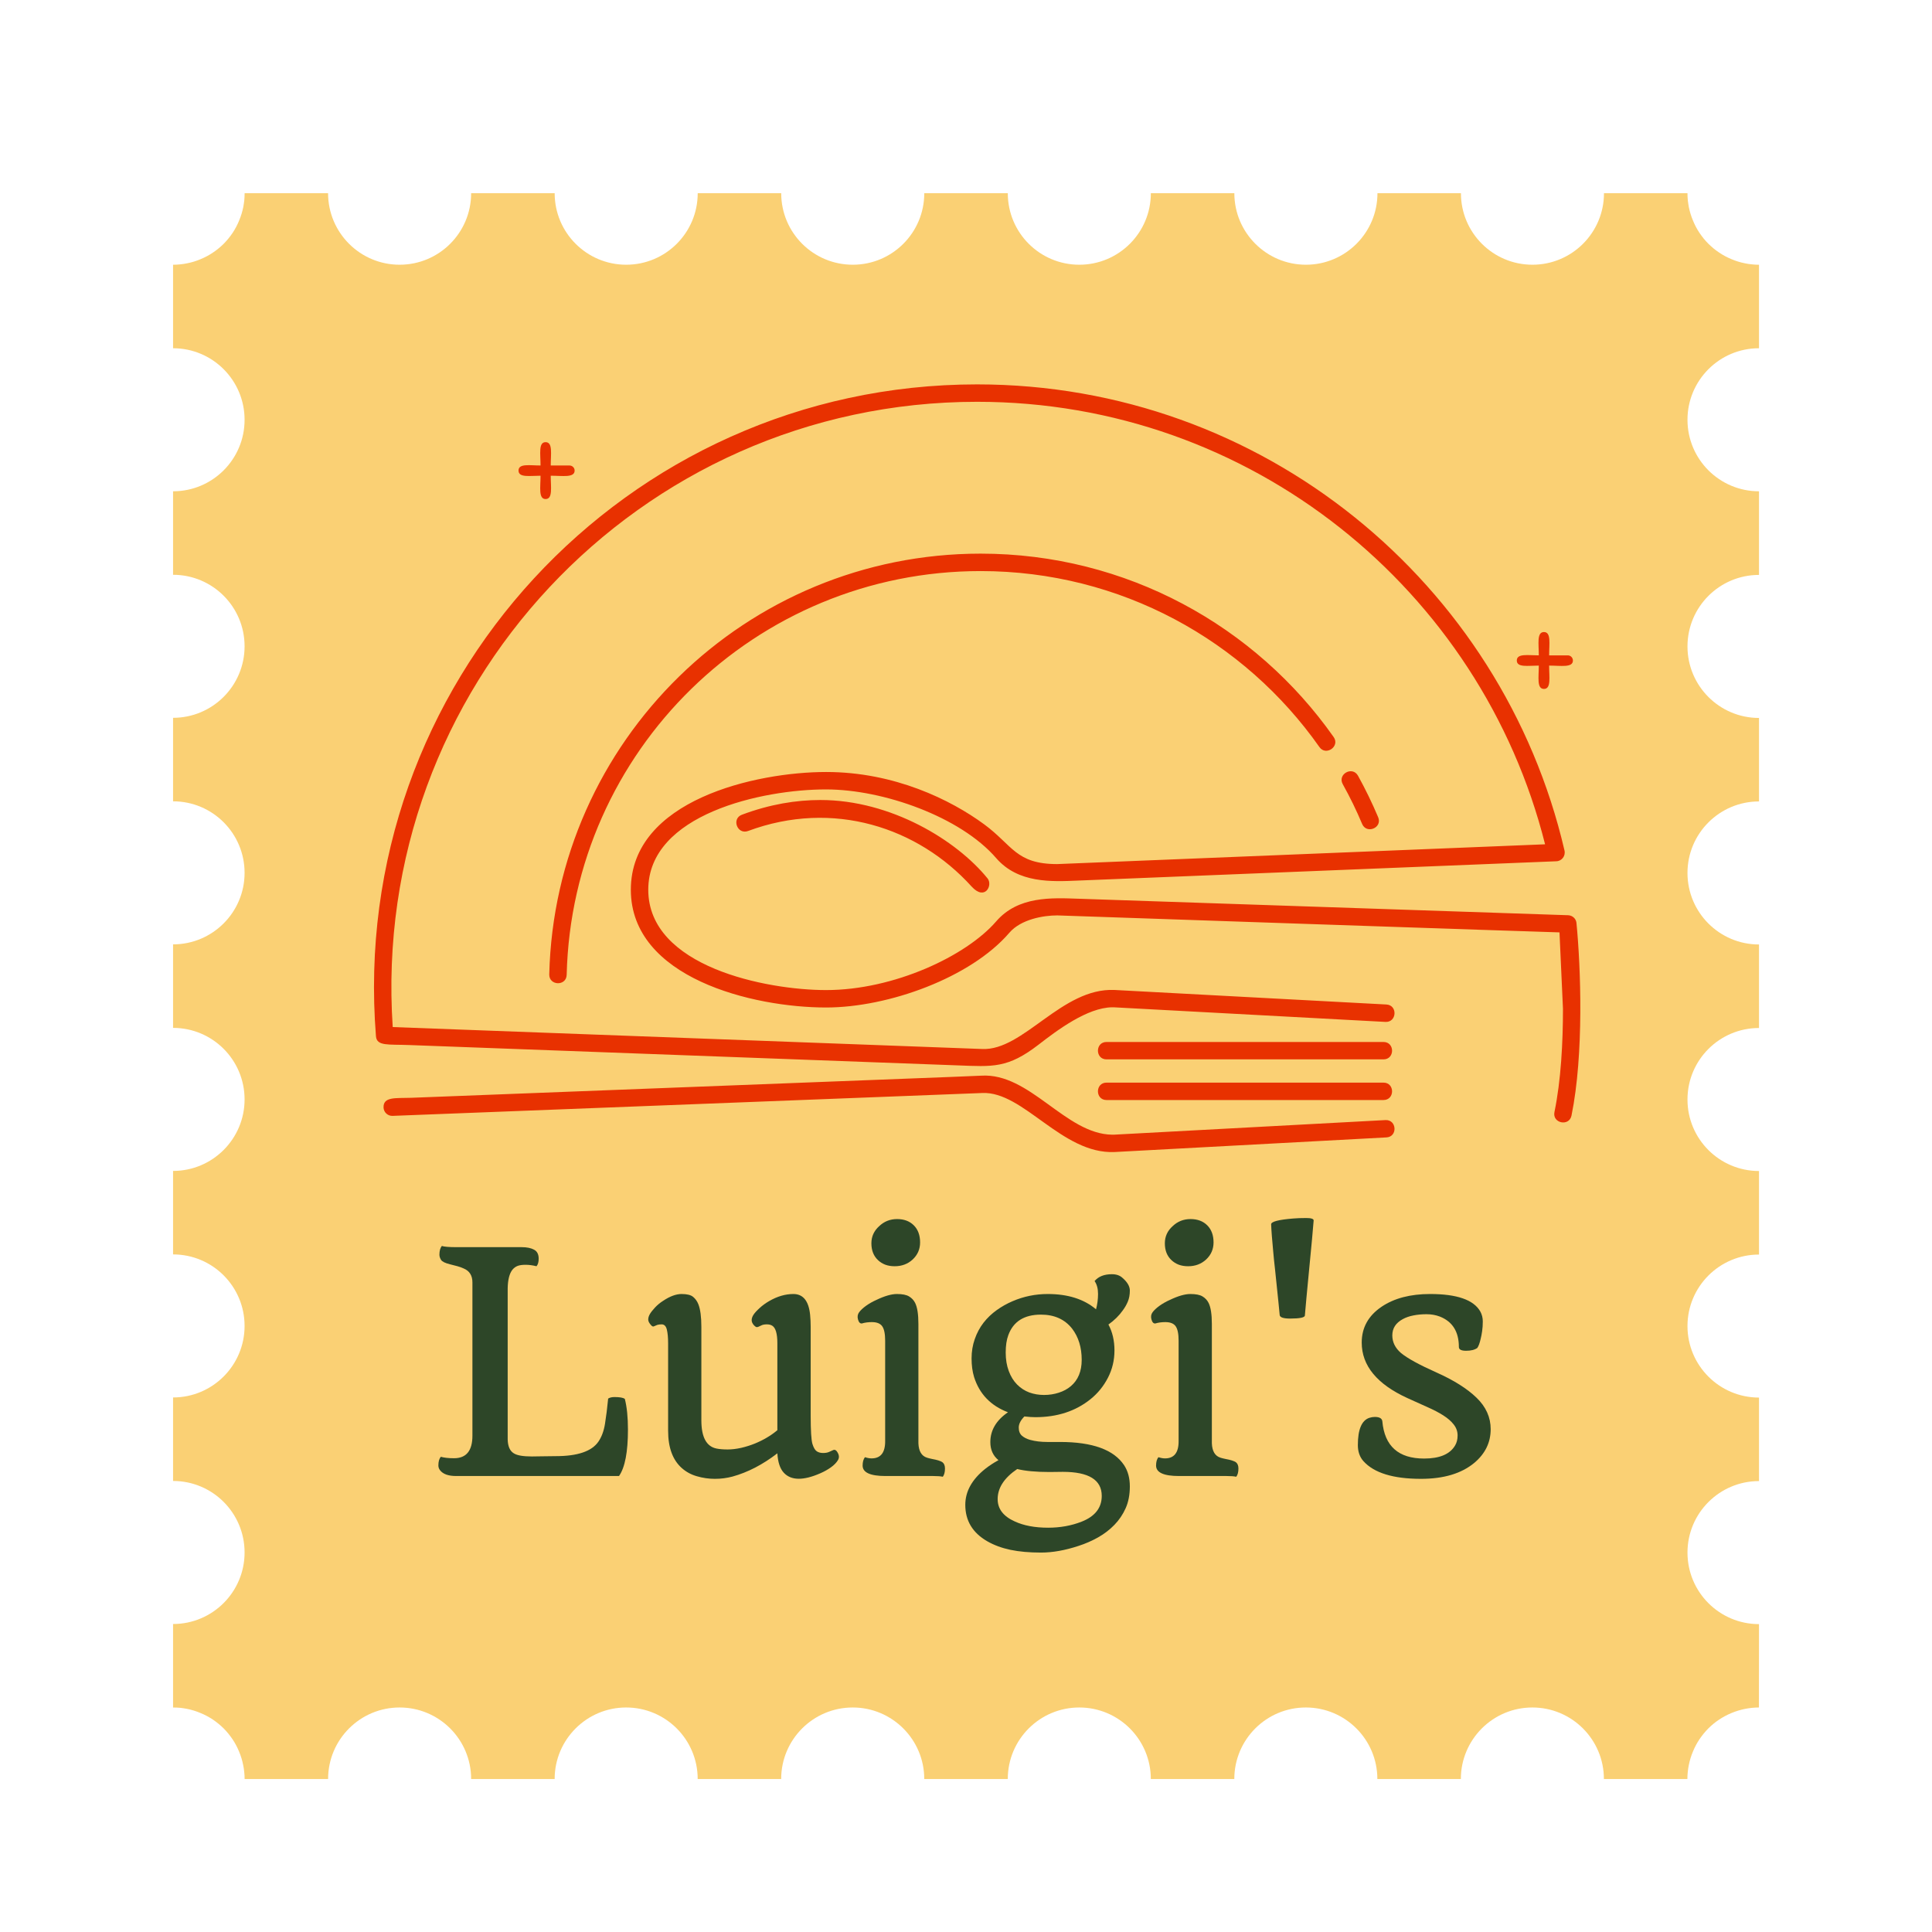 <svg xmlns="http://www.w3.org/2000/svg" xmlns:xlink="http://www.w3.org/1999/xlink" width="500" zoomAndPan="magnify" viewBox="0 0 375 375" height="500" preserveAspectRatio="xMidYMid meet" version="1.0"><defs><g/><clipPath id="8577bc4928"><path d="M 0.59 1.5 L 308.52 1.5 L 308.52 309.43 L 0.59 309.43 Z M 0.59 1.5 " clip-rule="nonzero"/></clipPath><clipPath id="d0a8b208e9"><path d="M 39 38.609 L 274 38.609 L 274 188 L 39 188 Z M 39 38.609 " clip-rule="nonzero"/></clipPath><clipPath id="7f4bb06c9b"><rect x="0" width="309" y="0" height="310"/></clipPath></defs><g transform="matrix(1, 0, 0, 1, 33, 36)"><g clip-path="url(#7f4bb06c9b)"><g clip-path="url(#8577bc4928)"><path fill="#fad074" d="M 308.422 279.242 C 300.75 279.242 294.539 273.023 294.539 265.359 C 294.539 257.691 300.758 251.477 308.422 251.477 L 308.422 235.27 C 300.75 235.27 294.539 229.051 294.539 221.391 C 294.539 213.719 300.758 207.508 308.422 207.508 L 308.422 191.293 C 300.75 191.293 294.539 185.082 294.539 177.418 C 294.539 169.738 300.758 163.535 308.422 163.535 L 308.422 147.324 C 300.75 147.324 294.539 141.105 294.539 133.441 C 294.539 125.773 300.758 119.559 308.422 119.559 L 308.422 103.355 C 300.75 103.355 294.539 97.133 294.539 89.473 C 294.539 81.801 300.758 75.59 308.422 75.59 L 308.422 59.359 C 300.75 59.359 294.539 53.145 294.539 45.477 C 294.539 37.809 300.758 31.594 308.422 31.594 L 308.422 15.387 C 307.977 15.387 307.516 15.371 307.051 15.312 C 306.605 15.27 306.152 15.211 305.707 15.109 C 304.82 14.938 303.949 14.672 303.113 14.316 C 302.27 13.977 301.465 13.547 300.723 13.047 C 300.336 12.793 299.973 12.527 299.617 12.234 C 299.266 11.945 298.926 11.633 298.602 11.32 C 298.281 10.996 297.969 10.656 297.684 10.305 C 297.402 9.949 297.129 9.586 296.875 9.211 C 296.371 8.457 295.945 7.652 295.605 6.809 C 295.25 5.973 294.984 5.098 294.805 4.215 C 294.719 3.766 294.656 3.316 294.602 2.867 C 294.559 2.41 294.539 1.953 294.539 1.5 L 278.332 1.5 C 278.332 9.168 272.113 15.383 264.449 15.383 C 256.781 15.383 250.566 9.168 250.566 1.5 L 234.363 1.5 C 234.363 9.168 228.145 15.383 220.48 15.383 C 212.816 15.383 206.586 9.168 206.586 1.5 L 190.379 1.5 C 190.379 9.168 184.16 15.383 176.496 15.383 C 168.816 15.383 162.613 9.168 162.613 1.5 L 146.402 1.5 C 146.402 9.168 140.191 15.383 132.527 15.383 C 124.844 15.383 118.633 9.168 118.633 1.5 L 102.426 1.5 C 102.426 9.168 96.215 15.383 88.543 15.383 C 80.875 15.383 74.66 9.168 74.66 1.5 L 58.449 1.5 C 58.449 9.168 52.238 15.383 44.566 15.383 C 36.898 15.383 30.68 9.168 30.68 1.5 L 14.48 1.5 C 14.48 1.945 14.461 2.41 14.418 2.867 C 14.363 3.316 14.301 3.766 14.215 4.215 C 14.035 5.098 13.766 5.973 13.414 6.809 C 13.074 7.652 12.645 8.457 12.145 9.211 C 11.891 9.586 11.617 9.949 11.332 10.305 C 11.047 10.656 10.73 10.996 10.418 11.32 C 10.094 11.641 9.754 11.949 9.398 12.234 C 9.047 12.527 8.68 12.793 8.297 13.047 C 7.547 13.547 6.75 13.977 5.906 14.316 C 5.078 14.672 4.195 14.938 3.312 15.109 C 2.863 15.203 2.414 15.27 1.965 15.312 C 1.5 15.363 1.043 15.387 0.59 15.387 L 0.59 31.594 C 8.262 31.594 14.473 37.812 14.473 45.477 C 14.48 53.145 8.262 59.359 0.59 59.359 L 0.59 75.566 C 8.262 75.566 14.473 81.777 14.473 89.445 C 14.473 97.117 8.254 103.328 0.59 103.328 L 0.59 119.535 C 8.262 119.535 14.473 125.75 14.473 133.418 C 14.473 141.086 8.254 147.301 0.59 147.301 L 0.59 163.512 C 8.262 163.512 14.473 169.727 14.473 177.395 C 14.473 185.062 8.254 191.277 0.59 191.277 L 0.59 207.48 C 8.262 207.48 14.473 213.695 14.473 221.363 C 14.473 229.035 8.254 235.246 0.59 235.246 L 0.59 251.453 C 8.262 251.453 14.473 257.664 14.473 265.336 C 14.473 273.004 8.254 279.219 0.59 279.219 L 0.59 295.43 C 1.051 295.43 1.5 295.441 1.961 295.484 C 2.406 295.539 2.859 295.602 3.305 295.688 C 4.191 295.867 5.062 296.137 5.898 296.488 C 6.742 296.828 7.547 297.258 8.305 297.758 C 8.676 298.012 9.039 298.285 9.395 298.57 C 9.746 298.855 10.086 299.164 10.41 299.484 C 10.73 299.809 11.043 300.148 11.328 300.504 C 11.613 300.855 11.883 301.223 12.137 301.594 C 12.641 302.348 13.066 303.152 13.41 303.996 C 13.762 304.824 14.027 305.707 14.199 306.59 C 14.301 307.039 14.363 307.488 14.406 307.938 C 14.461 308.395 14.48 308.852 14.48 309.305 L 30.684 309.305 C 30.684 301.637 36.898 295.422 44.566 295.422 C 52.238 295.422 58.449 301.641 58.449 309.305 L 74.656 309.305 C 74.656 301.637 80.875 295.422 88.539 295.422 C 96.207 295.422 102.422 301.641 102.422 309.305 L 118.625 309.305 C 118.625 301.637 124.844 295.422 132.52 295.422 C 140.176 295.422 146.398 301.641 146.398 309.305 L 162.609 309.305 C 162.609 301.637 168.816 295.422 176.492 295.422 C 184.16 295.422 190.375 301.641 190.375 309.305 L 206.578 309.305 C 206.578 301.637 212.797 295.422 220.461 295.422 C 228.125 295.422 234.344 301.641 234.344 309.305 L 250.551 309.305 C 250.551 301.637 256.77 295.422 264.434 295.422 C 272.102 295.422 278.316 301.641 278.316 309.305 L 294.52 309.305 C 294.52 308.859 294.543 308.395 294.594 307.938 C 294.637 307.488 294.699 307.039 294.797 306.59 C 294.973 305.707 295.238 304.824 295.59 303.996 C 295.934 303.152 296.359 302.348 296.863 301.594 C 297.117 301.223 297.387 300.855 297.672 300.504 C 297.957 300.148 298.27 299.809 298.59 299.484 C 301.172 296.902 304.754 295.434 308.41 295.422 Z M 308.422 279.242 " fill-opacity="1" fill-rule="nonzero"/></g><g clip-path="url(#d0a8b208e9)"><path fill="#e83100" d="M 266.898 127.879 L 172.191 131.719 L 172.262 133.391 L 172.211 131.719 C 164.156 131.719 163.555 128.062 158.008 123.988 C 151.574 119.262 140.629 113.844 127.355 113.844 C 113.773 113.844 89.445 119.262 89.445 136.699 C 89.445 153.809 113.082 159.555 127.355 159.555 C 139.426 159.555 155.426 153.77 162.918 145.043 C 165.172 142.426 169.52 141.68 172.211 141.68 C 172.211 141.68 266.172 144.898 271.281 145.027 L 271.316 143.336 L 269.629 143.5 L 270.371 159.809 C 270.371 166.297 269.992 173.68 268.719 179.844 C 268.262 182.027 271.574 182.719 272.027 180.535 C 274.465 168.59 273.828 151.719 272.992 143.152 C 272.918 142.316 272.207 141.664 271.355 141.645 L 176.371 138.445 C 171.137 138.262 164.629 137.898 160.355 142.844 C 154.555 149.555 140.52 156.172 127.355 156.172 C 115.789 156.172 92.828 151.68 92.828 136.699 C 92.828 122.008 115.047 117.207 127.355 117.227 C 138.465 117.227 153.445 122.555 160.355 130.555 C 164.629 135.48 171.102 135.137 176.281 134.918 L 269.062 131.172 C 270.137 131.152 270.918 130.137 270.664 129.062 C 258.609 77.227 212.137 38.609 156.645 38.609 C 88.316 38.609 34.52 96.879 39.973 165.117 C 40.117 167.098 42.336 166.68 46.465 166.844 L 152.883 170.789 C 159.684 171.043 162.59 171.406 168.629 166.734 C 172.172 163.988 178.047 159.57 182.863 159.516 L 182.844 157.824 L 182.809 159.516 L 183.172 159.516 L 235.918 162.352 C 238.137 162.461 238.316 159.098 236.102 158.973 L 183.316 156.152 C 173.082 155.699 165.664 167.973 157.645 167.609 L 43.227 163.352 C 38.828 97.59 90.898 41.988 156.645 41.988 C 209.844 41.973 254.5 78.535 266.898 127.879 Z M 77.535 54.352 L 73.898 54.352 C 73.898 52.117 74.336 49.824 72.898 49.824 C 71.48 49.824 71.918 52.117 71.918 54.352 C 69.828 54.352 67.645 53.918 67.645 55.336 C 67.645 56.754 69.828 56.336 71.918 56.336 C 71.918 58.555 71.48 60.863 72.898 60.863 C 74.336 60.863 73.898 58.555 73.898 56.336 C 76.191 56.336 78.535 56.773 78.535 55.336 C 78.535 54.789 78.082 54.352 77.535 54.352 Z M 271.316 91.207 L 267.684 91.207 C 267.684 88.988 268.117 86.68 266.68 86.68 C 265.246 86.68 265.68 88.988 265.68 91.207 C 263.59 91.207 261.41 90.789 261.41 92.207 C 261.41 93.609 263.59 93.191 265.68 93.191 C 265.68 95.426 265.246 97.719 266.68 97.719 C 268.117 97.719 267.684 95.426 267.684 93.191 C 269.953 93.191 272.301 93.645 272.301 92.207 C 272.301 91.664 271.863 91.207 271.316 91.207 Z M 158.684 134.5 C 152.699 127.117 139.953 119.281 126.246 119.281 C 121.555 119.281 116.445 120.098 111.008 122.137 C 108.938 122.898 110.102 126.062 112.191 125.297 C 128.719 119.152 145.191 124.59 155.574 136.062 C 158.172 138.934 159.754 135.824 158.684 134.5 Z M 76.992 153.207 C 78.047 109.754 113.629 74.844 157.336 74.844 C 184.535 74.844 208.555 88.336 223.102 109.008 C 224.371 110.809 227.137 108.863 225.863 107.062 C 210.719 85.535 185.664 71.461 157.336 71.461 C 111.789 71.461 74.719 107.844 73.609 153.137 C 73.574 155.352 76.938 155.445 76.992 153.207 Z M 227.629 116.207 C 229.027 118.719 230.281 121.281 231.391 123.934 C 232.262 125.973 235.371 124.664 234.5 122.625 C 233.336 119.863 232.027 117.172 230.59 114.57 C 229.5 112.625 226.555 114.262 227.629 116.207 Z M 181.773 177.516 L 235.535 177.516 C 237.754 177.516 237.754 174.137 235.535 174.137 L 181.773 174.137 C 179.555 174.137 179.555 177.516 181.773 177.516 Z M 181.773 169.625 L 235.535 169.625 C 237.754 169.625 237.754 166.246 235.535 166.246 L 181.773 166.246 C 179.555 166.246 179.555 169.625 181.773 169.625 Z M 43.191 180.59 L 157.645 176.152 C 165.645 175.77 173.102 188.043 183.316 187.609 L 236.102 184.77 C 238.316 184.664 238.137 181.297 235.918 181.406 L 183.172 184.242 L 182.809 184.242 L 182.844 185.934 L 182.863 184.242 C 173.789 184.117 166.918 172.172 157.426 172.789 C 157.137 172.809 155.047 172.898 151.738 173.027 L 46.793 177.082 C 43.844 177.191 41.371 176.809 41.445 178.973 C 41.48 179.898 42.266 180.625 43.191 180.59 Z M 43.191 180.59 " fill-opacity="1" fill-rule="nonzero"/></g><g fill="#2d4628" fill-opacity="1"><g transform="translate(28.679, 250.495)"><g/></g></g><g fill="#2d4628" fill-opacity="1"><g transform="translate(49.541, 250.495)"><g><path d="M 39.344 -9.016 C 39.344 -4.66 38.766 -1.656 37.609 0 L 6 0 C 4.469 0 3.414 -0.383 2.844 -1.156 C 2.645 -1.426 2.547 -1.727 2.547 -2.062 C 2.547 -2.789 2.703 -3.348 3.016 -3.734 C 3.672 -3.547 4.531 -3.453 5.594 -3.453 C 7.969 -3.453 9.156 -4.91 9.156 -7.828 L 9.156 -37.578 C 9.156 -38.91 8.594 -39.812 7.469 -40.281 C 7.145 -40.438 6.742 -40.582 6.266 -40.719 L 4.812 -41.094 C 3.883 -41.32 3.305 -41.602 3.078 -41.938 C 2.859 -42.281 2.75 -42.625 2.75 -42.969 C 2.75 -43.707 2.906 -44.27 3.219 -44.656 C 3.664 -44.5 4.617 -44.422 6.078 -44.422 L 18.719 -44.422 C 19.719 -44.422 20.516 -44.258 21.109 -43.938 C 21.711 -43.625 22.016 -43.039 22.016 -42.188 C 22.016 -41.531 21.875 -41.039 21.594 -40.719 C 20.852 -40.906 20.148 -41 19.484 -41 C 18.816 -41 18.297 -40.926 17.922 -40.781 C 17.547 -40.633 17.211 -40.391 16.922 -40.047 C 16.336 -39.305 16.031 -38.098 16 -36.422 L 16 -7.125 C 16.031 -5.77 16.426 -4.863 17.188 -4.406 C 17.82 -4 18.988 -3.797 20.688 -3.797 L 22.859 -3.828 L 25.359 -3.859 C 29.566 -3.859 32.316 -4.797 33.609 -6.672 C 34.242 -7.598 34.672 -8.758 34.891 -10.156 C 35.117 -11.551 35.32 -13.176 35.5 -15.031 C 35.801 -15.227 36.211 -15.328 36.734 -15.328 C 37.723 -15.328 38.391 -15.211 38.734 -14.984 C 39.141 -13.398 39.344 -11.41 39.344 -9.016 Z M 39.344 -9.016 "/></g></g></g><g fill="#2d4628" fill-opacity="1"><g transform="translate(91.087, 250.495)"><g><path d="M 5.594 -25.781 C 5.594 -26.883 5.508 -27.77 5.344 -28.438 C 5.176 -29.102 4.844 -29.438 4.344 -29.438 C 3.977 -29.438 3.691 -29.398 3.484 -29.328 L 2.781 -29.031 C 2.645 -28.988 2.484 -29.066 2.297 -29.266 C 1.922 -29.672 1.734 -30.039 1.734 -30.375 C 1.734 -30.719 1.844 -31.078 2.062 -31.453 C 2.289 -31.828 2.629 -32.254 3.078 -32.734 C 3.535 -33.223 4.055 -33.648 4.641 -34.016 C 5.953 -34.891 7.141 -35.328 8.203 -35.328 C 9.266 -35.328 10.016 -35.141 10.453 -34.766 C 10.898 -34.398 11.238 -33.922 11.469 -33.328 C 11.852 -32.359 12.047 -30.898 12.047 -28.953 L 12.047 -10.812 C 12.047 -7.539 13.035 -5.711 15.016 -5.328 C 15.609 -5.211 16.316 -5.156 17.141 -5.156 C 17.961 -5.156 18.844 -5.258 19.781 -5.469 C 20.719 -5.688 21.609 -5.969 22.453 -6.312 C 24.098 -6.988 25.547 -7.848 26.797 -8.891 L 26.797 -25.781 C 26.797 -27.625 26.469 -28.754 25.812 -29.172 C 25.539 -29.348 25.188 -29.438 24.75 -29.438 C 24.301 -29.438 23.945 -29.367 23.688 -29.234 C 23.426 -29.098 23.211 -29 23.047 -28.938 C 22.879 -28.883 22.738 -28.891 22.625 -28.953 C 22.508 -29.023 22.383 -29.129 22.25 -29.266 C 21.957 -29.598 21.812 -29.926 21.812 -30.25 C 21.812 -30.582 21.93 -30.938 22.172 -31.312 C 22.422 -31.688 22.816 -32.117 23.359 -32.609 C 23.898 -33.109 24.516 -33.555 25.203 -33.953 C 26.773 -34.867 28.344 -35.328 29.906 -35.328 C 31.801 -35.328 32.883 -33.984 33.156 -31.297 C 33.227 -30.547 33.266 -29.766 33.266 -28.953 L 33.266 -11.797 C 33.266 -8.816 33.379 -6.957 33.609 -6.219 C 33.836 -5.488 34.117 -5.016 34.453 -4.797 C 34.785 -4.578 35.191 -4.469 35.672 -4.469 C 36.148 -4.469 36.547 -4.539 36.859 -4.688 L 37.734 -5.078 C 37.984 -5.129 38.203 -5.008 38.391 -4.719 C 38.797 -4.125 38.852 -3.582 38.562 -3.094 C 38.281 -2.613 37.832 -2.148 37.219 -1.703 C 36.613 -1.266 35.93 -0.879 35.172 -0.547 C 31.836 0.922 29.461 0.891 28.047 -0.641 C 27.316 -1.43 26.898 -2.688 26.797 -4.406 C 23.961 -2.219 21.055 -0.711 18.078 0.109 C 16.992 0.398 15.859 0.547 14.672 0.547 C 13.484 0.547 12.32 0.379 11.188 0.047 C 10.062 -0.273 9.086 -0.801 8.266 -1.531 C 6.484 -3.102 5.594 -5.52 5.594 -8.781 Z M 5.594 -25.781 "/></g></g></g><g fill="#2d4628" fill-opacity="1"><g transform="translate(130.778, 250.495)"><g><path d="M 9.875 -40.719 C 9.219 -40.719 8.613 -40.816 8.062 -41.016 C 7.52 -41.223 7.047 -41.52 6.641 -41.906 C 5.785 -42.707 5.359 -43.797 5.359 -45.172 C 5.359 -46.484 5.863 -47.594 6.875 -48.5 C 7.832 -49.414 8.988 -49.875 10.344 -49.875 C 11.695 -49.875 12.781 -49.469 13.594 -48.656 C 14.406 -47.844 14.812 -46.738 14.812 -45.344 C 14.812 -44.031 14.328 -42.922 13.359 -42.016 C 12.41 -41.148 11.25 -40.719 9.875 -40.719 Z M 8.109 0 C 5.141 0 3.656 -0.676 3.656 -2.031 C 3.656 -2.727 3.805 -3.27 4.109 -3.656 C 4.578 -3.5 5.004 -3.422 5.391 -3.422 C 7.18 -3.422 8.062 -4.562 8.031 -6.844 L 8.031 -26.25 C 8.031 -27.602 7.836 -28.547 7.453 -29.078 C 7.078 -29.609 6.41 -29.875 5.453 -29.875 C 4.734 -29.875 4.082 -29.785 3.5 -29.609 C 3.156 -29.578 2.906 -29.848 2.75 -30.422 C 2.613 -30.941 2.691 -31.398 2.984 -31.797 C 3.273 -32.191 3.723 -32.609 4.328 -33.047 C 4.941 -33.484 5.613 -33.863 6.344 -34.188 C 7.926 -34.945 9.25 -35.328 10.312 -35.328 C 11.375 -35.328 12.16 -35.172 12.672 -34.859 C 13.191 -34.547 13.582 -34.129 13.844 -33.609 C 14.27 -32.766 14.484 -31.395 14.484 -29.5 L 14.484 -6.344 C 14.547 -4.82 15.098 -3.895 16.141 -3.562 C 16.43 -3.469 16.785 -3.379 17.203 -3.297 C 17.629 -3.223 18.008 -3.133 18.344 -3.031 C 18.688 -2.926 18.957 -2.805 19.156 -2.672 C 19.477 -2.422 19.641 -2.016 19.641 -1.453 C 19.641 -0.754 19.5 -0.223 19.219 0.141 C 18.812 0.047 18.191 0 17.359 0 Z M 8.109 0 "/></g></g></g><g fill="#2d4628" fill-opacity="1"><g transform="translate(151.551, 250.495)"><g><path d="M 14.281 -11.562 C 13.551 -10.82 13.188 -10.102 13.188 -9.406 C 13.188 -8.719 13.391 -8.191 13.797 -7.828 C 14.203 -7.473 14.734 -7.203 15.391 -7.016 C 16.391 -6.742 17.5 -6.609 18.719 -6.609 L 21.203 -6.609 C 27.504 -6.609 31.648 -5.102 33.641 -2.094 C 34.379 -0.969 34.75 0.398 34.75 2.016 C 34.75 3.629 34.477 5.039 33.938 6.25 C 33.395 7.469 32.664 8.547 31.75 9.484 C 30.844 10.422 29.789 11.227 28.594 11.906 C 27.395 12.582 26.129 13.133 24.797 13.562 C 22.191 14.426 19.758 14.859 17.5 14.859 C 15.238 14.859 13.266 14.68 11.578 14.328 C 9.891 13.973 8.383 13.414 7.062 12.656 C 4.227 11.02 2.812 8.664 2.812 5.594 C 2.812 2.988 4.113 0.648 6.719 -1.422 C 7.508 -2.035 8.352 -2.586 9.25 -3.078 C 8.195 -3.941 7.672 -5.109 7.672 -6.578 C 7.672 -8.879 8.812 -10.812 11.094 -12.375 C 7.75 -13.645 5.555 -15.926 4.516 -19.219 C 4.191 -20.289 4.031 -21.492 4.031 -22.828 C 4.031 -24.16 4.238 -25.414 4.656 -26.594 C 5.07 -27.781 5.641 -28.836 6.359 -29.766 C 7.086 -30.691 7.93 -31.5 8.891 -32.188 C 9.859 -32.883 10.895 -33.469 12 -33.938 C 14.156 -34.863 16.426 -35.328 18.812 -35.328 C 22.727 -35.328 25.852 -34.336 28.188 -32.359 C 28.445 -33.328 28.578 -34.32 28.578 -35.344 C 28.578 -36.375 28.352 -37.207 27.906 -37.844 C 28.656 -38.727 29.773 -39.172 31.266 -39.172 C 32.117 -39.172 32.797 -38.941 33.297 -38.484 C 34.266 -37.648 34.75 -36.82 34.75 -36 C 34.75 -35.176 34.617 -34.461 34.359 -33.859 C 34.109 -33.254 33.781 -32.68 33.375 -32.141 C 32.664 -31.129 31.738 -30.219 30.594 -29.406 C 31.375 -27.957 31.766 -26.281 31.766 -24.375 C 31.766 -22.477 31.344 -20.711 30.5 -19.078 C 29.656 -17.441 28.531 -16.055 27.125 -14.922 C 24.227 -12.586 20.656 -11.422 16.406 -11.422 C 15.82 -11.422 15.113 -11.469 14.281 -11.562 Z M 12.875 -17.75 C 13.562 -17.062 14.348 -16.551 15.234 -16.219 C 16.129 -15.895 17.082 -15.734 18.094 -15.734 C 19.102 -15.734 20.055 -15.879 20.953 -16.172 C 21.859 -16.461 22.641 -16.883 23.297 -17.438 C 24.703 -18.633 25.406 -20.336 25.406 -22.547 C 25.406 -24.973 24.781 -27 23.531 -28.625 C 22.102 -30.426 20.094 -31.328 17.5 -31.328 C 14.238 -31.328 12.125 -29.992 11.156 -27.328 C 10.82 -26.422 10.656 -25.301 10.656 -23.969 C 10.656 -22.633 10.852 -21.438 11.25 -20.375 C 11.645 -19.312 12.188 -18.438 12.875 -17.75 Z M 12.891 -1.359 C 10.359 0.359 9.094 2.305 9.094 4.484 C 9.094 6.379 10.195 7.82 12.406 8.812 C 14.156 9.625 16.316 10.031 18.891 10.031 C 21.234 10.031 23.398 9.641 25.391 8.859 C 27.992 7.836 29.297 6.172 29.297 3.859 C 29.297 0.742 26.773 -0.812 21.734 -0.812 L 19.156 -0.781 C 16.531 -0.781 14.441 -0.973 12.891 -1.359 Z M 12.891 -1.359 "/></g></g></g><g fill="#2d4628" fill-opacity="1"><g transform="translate(187.737, 250.495)"><g><path d="M 9.875 -40.719 C 9.219 -40.719 8.613 -40.816 8.062 -41.016 C 7.52 -41.223 7.047 -41.52 6.641 -41.906 C 5.785 -42.707 5.359 -43.797 5.359 -45.172 C 5.359 -46.484 5.863 -47.594 6.875 -48.5 C 7.832 -49.414 8.988 -49.875 10.344 -49.875 C 11.695 -49.875 12.781 -49.469 13.594 -48.656 C 14.406 -47.844 14.812 -46.738 14.812 -45.344 C 14.812 -44.031 14.328 -42.922 13.359 -42.016 C 12.41 -41.148 11.25 -40.719 9.875 -40.719 Z M 8.109 0 C 5.141 0 3.656 -0.676 3.656 -2.031 C 3.656 -2.727 3.805 -3.27 4.109 -3.656 C 4.578 -3.5 5.004 -3.422 5.391 -3.422 C 7.18 -3.422 8.062 -4.562 8.031 -6.844 L 8.031 -26.25 C 8.031 -27.602 7.836 -28.547 7.453 -29.078 C 7.078 -29.609 6.41 -29.875 5.453 -29.875 C 4.734 -29.875 4.082 -29.785 3.5 -29.609 C 3.156 -29.578 2.906 -29.848 2.75 -30.422 C 2.613 -30.941 2.691 -31.398 2.984 -31.797 C 3.273 -32.191 3.723 -32.609 4.328 -33.047 C 4.941 -33.484 5.613 -33.863 6.344 -34.188 C 7.926 -34.945 9.25 -35.328 10.312 -35.328 C 11.375 -35.328 12.16 -35.172 12.672 -34.859 C 13.191 -34.547 13.582 -34.129 13.844 -33.609 C 14.27 -32.766 14.484 -31.395 14.484 -29.5 L 14.484 -6.344 C 14.547 -4.82 15.098 -3.895 16.141 -3.562 C 16.43 -3.469 16.785 -3.379 17.203 -3.297 C 17.629 -3.223 18.008 -3.133 18.344 -3.031 C 18.688 -2.926 18.957 -2.805 19.156 -2.672 C 19.477 -2.422 19.641 -2.016 19.641 -1.453 C 19.641 -0.754 19.5 -0.223 19.219 0.141 C 18.812 0.047 18.191 0 17.359 0 Z M 8.109 0 "/></g></g></g><g fill="#2d4628" fill-opacity="1"><g transform="translate(208.51, 250.495)"><g><path d="M 9.5 -49.984 C 10.219 -50.047 11.055 -50.078 12.016 -50.078 C 12.984 -50.078 13.469 -49.922 13.469 -49.609 C 13.375 -48.391 13.27 -47.18 13.156 -45.984 C 12.539 -39.648 12.18 -35.883 12.078 -34.688 L 11.766 -31.172 C 11.766 -30.766 10.805 -30.562 8.891 -30.562 C 7.578 -30.562 6.906 -30.797 6.875 -31.266 C 6.812 -31.898 6.734 -32.703 6.641 -33.672 L 5.969 -40.156 C 5.832 -41.32 5.719 -42.441 5.625 -43.516 L 5.359 -46.562 C 5.285 -47.488 5.238 -48.254 5.219 -48.859 C 5.219 -49.379 6.645 -49.754 9.5 -49.984 Z M 9.5 -49.984 "/></g></g></g><g fill="#2d4628" fill-opacity="1"><g transform="translate(227.168, 250.495)"><g><path d="M 23 -25.031 C 23 -28.008 21.766 -29.984 19.297 -30.953 C 18.504 -31.254 17.648 -31.406 16.734 -31.406 C 15.816 -31.406 14.969 -31.328 14.188 -31.172 C 13.406 -31.023 12.711 -30.785 12.109 -30.453 C 10.754 -29.723 10.078 -28.672 10.078 -27.297 C 10.078 -25.984 10.641 -24.844 11.766 -23.875 C 13.004 -22.852 15.301 -21.594 18.656 -20.094 C 22.02 -18.594 24.613 -16.957 26.438 -15.188 C 28.258 -13.426 29.172 -11.395 29.172 -9.094 C 29.172 -6.508 28.109 -4.328 25.984 -2.547 C 23.492 -0.484 20.047 0.547 15.641 0.547 C 10.254 0.547 6.531 -0.598 4.469 -2.891 C 3.75 -3.703 3.391 -4.738 3.391 -6 C 3.391 -9.031 4.133 -10.797 5.625 -11.297 C 5.988 -11.41 6.336 -11.469 6.672 -11.469 C 7.578 -11.469 8.066 -11.191 8.141 -10.641 C 8.566 -5.805 11.27 -3.391 16.25 -3.391 C 19.25 -3.391 21.25 -4.227 22.25 -5.906 C 22.582 -6.445 22.75 -7.102 22.75 -7.875 C 22.75 -8.656 22.5 -9.363 22 -10 C 21.508 -10.633 20.828 -11.227 19.953 -11.781 C 19.086 -12.332 18.055 -12.867 16.859 -13.391 L 13.016 -15.125 C 7.098 -17.832 4.141 -21.426 4.141 -25.906 C 4.141 -28.801 5.426 -31.117 8 -32.859 C 10.438 -34.504 13.578 -35.328 17.422 -35.328 C 22.629 -35.328 25.875 -34.195 27.156 -31.938 C 27.477 -31.352 27.641 -30.711 27.641 -30.016 C 27.641 -29.316 27.598 -28.691 27.516 -28.141 C 27.441 -27.598 27.348 -27.102 27.234 -26.656 C 27.047 -25.812 26.828 -25.211 26.578 -24.859 C 26.066 -24.492 25.344 -24.312 24.406 -24.312 C 23.469 -24.312 23 -24.551 23 -25.031 Z M 23 -25.031 "/></g></g></g><g fill="#2d4628" fill-opacity="1"><g transform="translate(259.448, 250.495)"><g/></g></g></g></g></svg>